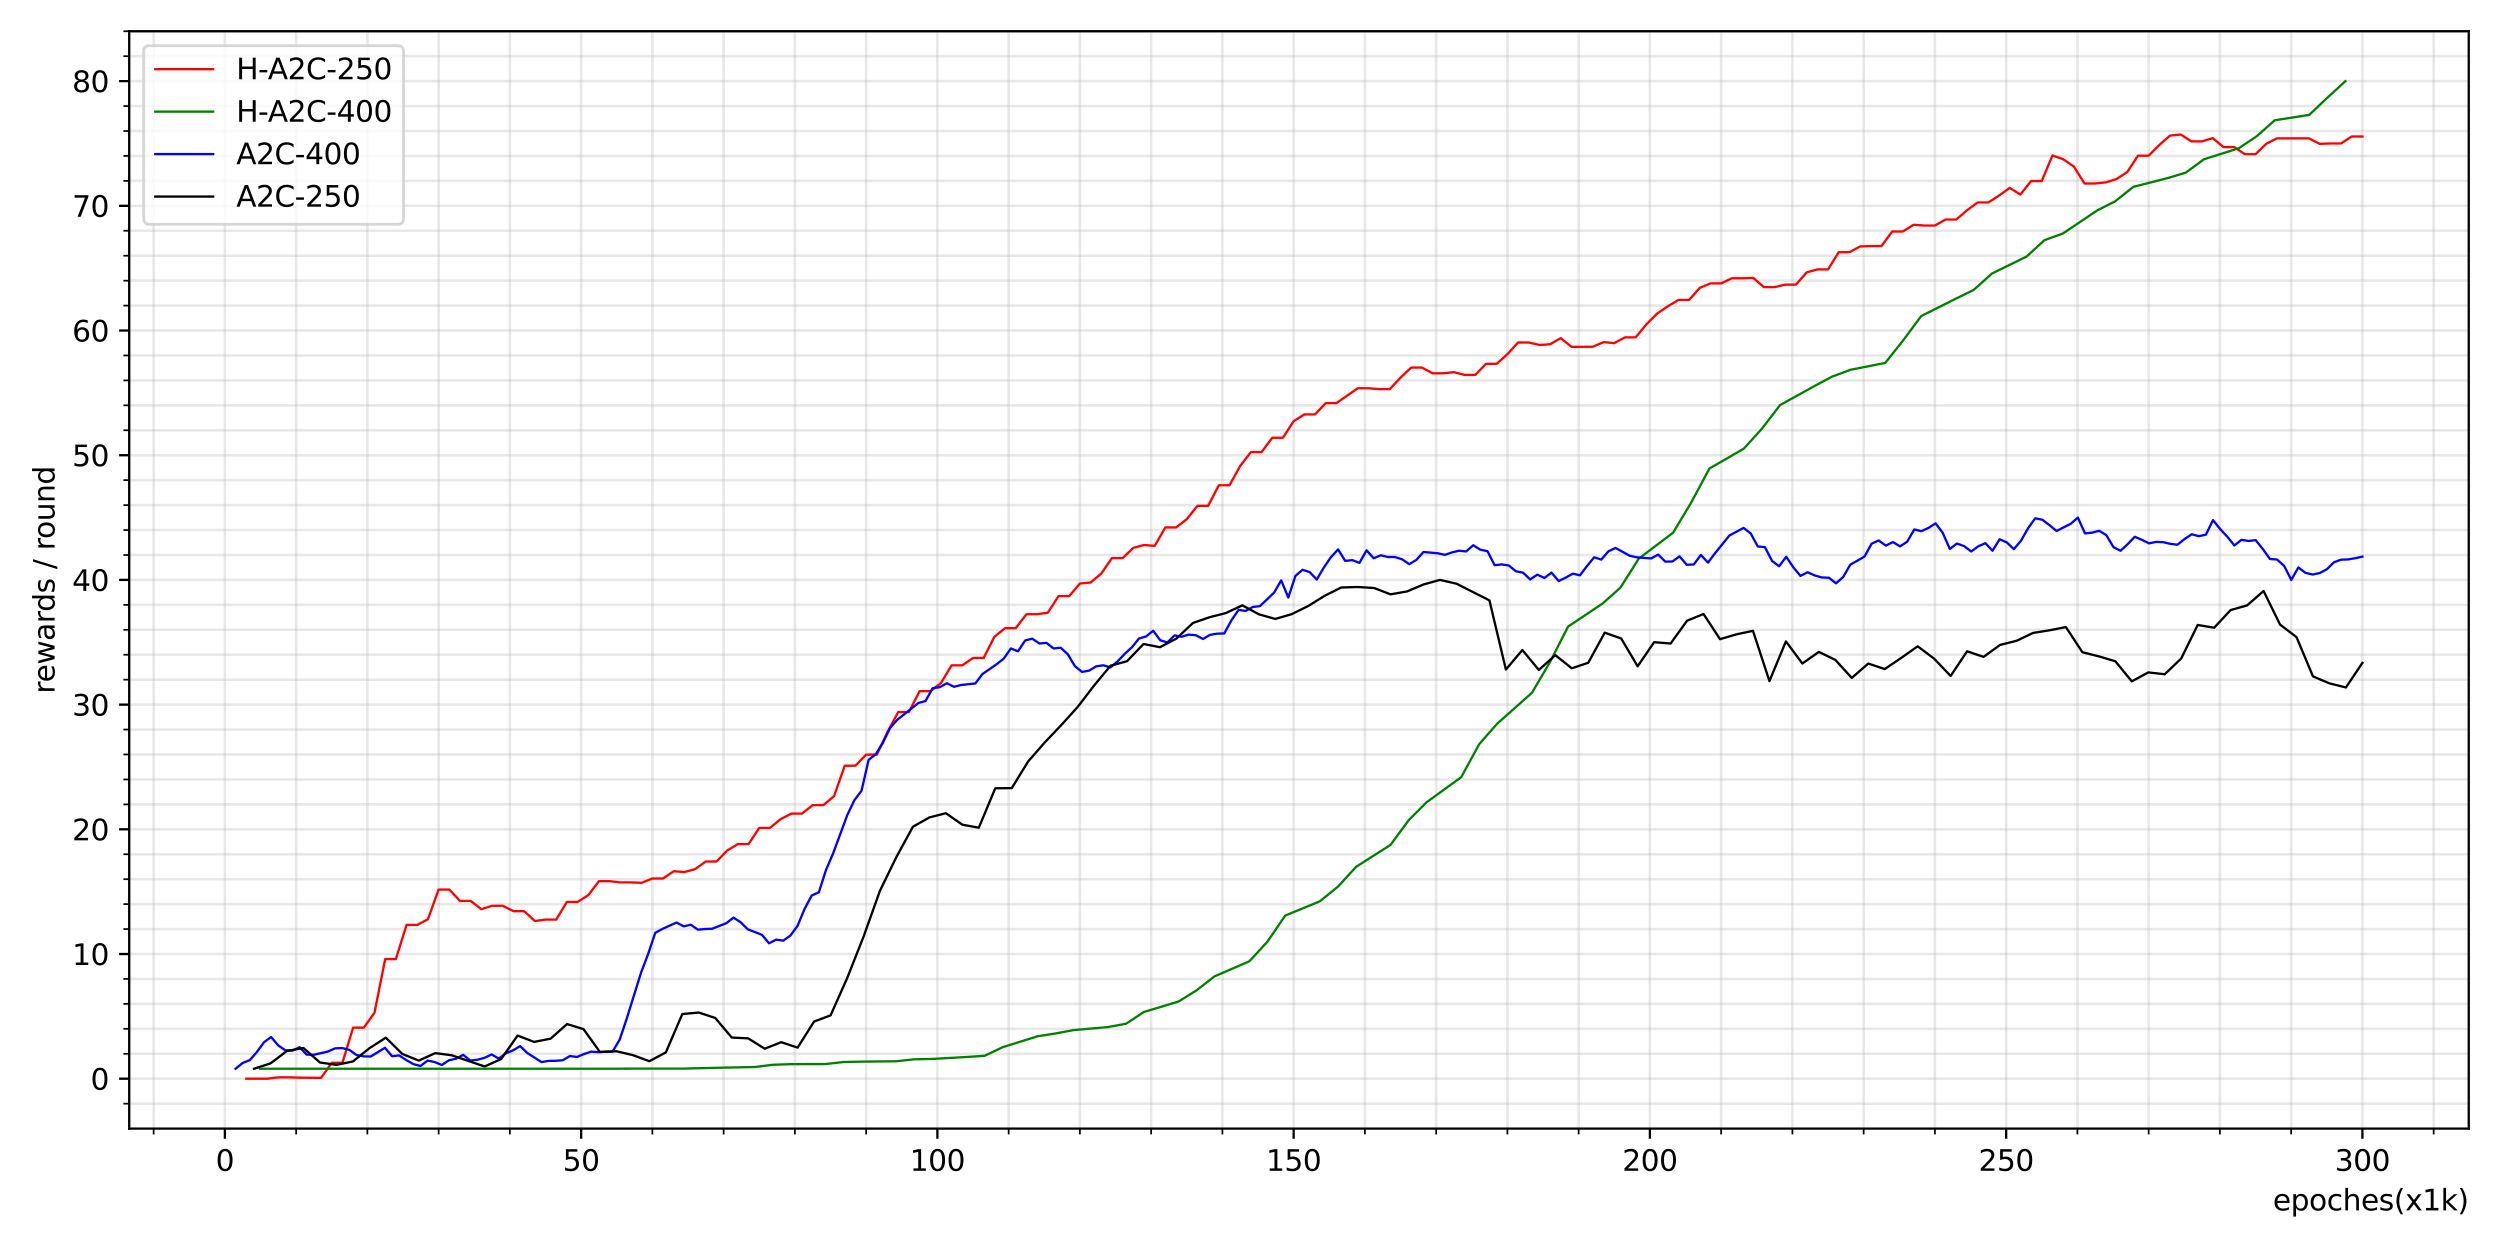 <?xml version="1.0" encoding="utf-8" standalone="no"?>
<!DOCTYPE svg PUBLIC "-//W3C//DTD SVG 1.1//EN"
  "http://www.w3.org/Graphics/SVG/1.1/DTD/svg11.dtd">
<svg xmlns:xlink="http://www.w3.org/1999/xlink" width="864pt" height="432pt" viewBox="0 0 864 432" xmlns="http://www.w3.org/2000/svg" version="1.1">
 <defs>
  <style type="text/css">*{stroke-linejoin: round; stroke-linecap: butt}</style>
 </defs>
 <g id="figure_1">
  <g id="patch_1">
   <path d="M 0 432 
L 864 432 
L 864 0 
L 0 0 
z
" style="fill: #ffffff"/>
  </g>
  <g id="axes_1">
   <g id="patch_2">
    <path d="M 44.66 390.04 
L 853.2 390.04 
L 853.2 10.8 
L 44.66 10.8 
z
" style="fill: #ffffff"/>
   </g>
   <g id="matplotlib.axis_1">
    <g id="xtick_1">
     <g id="line2d_1">
      <path d="M 77.718 390.04 
L 77.718 10.8 
" clip-path="url(#p8e6a3d8b16)" style="fill: none; stroke: #b0b0b0; stroke-opacity: 0.3; stroke-width: 0.9; stroke-linecap: square"/>
     </g>
     <g id="line2d_2">
      <defs>
       <path id="m922546d18c" d="M 0 0 
L 0 3.5 
" style="stroke: #000000; stroke-width: 0.8"/>
      </defs>
      <g>
       <use xlink:href="#m922546d18c" x="77.718" y="390.04" style="stroke: #000000; stroke-width: 0.8"/>
      </g>
     </g>
     <g id="text_1">
      <!-- 0 -->
      <g transform="translate(74.537 404.638)scale(0.1 -0.1)">
       <defs>
        <path id="DejaVuSans-30" d="M 2034 4250 
Q 1547 4250 1301 3770 
Q 1056 3291 1056 2328 
Q 1056 1369 1301 889 
Q 1547 409 2034 409 
Q 2525 409 2770 889 
Q 3016 1369 3016 2328 
Q 3016 3291 2770 3770 
Q 2525 4250 2034 4250 
z
M 2034 4750 
Q 2819 4750 3233 4129 
Q 3647 3509 3647 2328 
Q 3647 1150 3233 529 
Q 2819 -91 2034 -91 
Q 1250 -91 836 529 
Q 422 1150 422 2328 
Q 422 3509 836 4129 
Q 1250 4750 2034 4750 
z
" transform="scale(0.016)"/>
       </defs>
       <use xlink:href="#DejaVuSans-30"/>
      </g>
     </g>
    </g>
    <g id="xtick_2">
     <g id="line2d_3">
      <path d="M 200.84 390.04 
L 200.84 10.8 
" clip-path="url(#p8e6a3d8b16)" style="fill: none; stroke: #b0b0b0; stroke-opacity: 0.3; stroke-width: 0.9; stroke-linecap: square"/>
     </g>
     <g id="line2d_4">
      <g>
       <use xlink:href="#m922546d18c" x="200.84" y="390.04" style="stroke: #000000; stroke-width: 0.8"/>
      </g>
     </g>
     <g id="text_2">
      <!-- 50 -->
      <g transform="translate(194.477 404.638)scale(0.1 -0.1)">
       <defs>
        <path id="DejaVuSans-35" d="M 691 4666 
L 3169 4666 
L 3169 4134 
L 1269 4134 
L 1269 2991 
Q 1406 3038 1543 3061 
Q 1681 3084 1819 3084 
Q 2600 3084 3056 2656 
Q 3513 2228 3513 1497 
Q 3513 744 3044 326 
Q 2575 -91 1722 -91 
Q 1428 -91 1123 -41 
Q 819 9 494 109 
L 494 744 
Q 775 591 1075 516 
Q 1375 441 1709 441 
Q 2250 441 2565 725 
Q 2881 1009 2881 1497 
Q 2881 1984 2565 2268 
Q 2250 2553 1709 2553 
Q 1456 2553 1204 2497 
Q 953 2441 691 2322 
L 691 4666 
z
" transform="scale(0.016)"/>
       </defs>
       <use xlink:href="#DejaVuSans-35"/>
       <use xlink:href="#DejaVuSans-30" x="63.623"/>
      </g>
     </g>
    </g>
    <g id="xtick_3">
     <g id="line2d_5">
      <path d="M 323.962 390.04 
L 323.962 10.8 
" clip-path="url(#p8e6a3d8b16)" style="fill: none; stroke: #b0b0b0; stroke-opacity: 0.3; stroke-width: 0.9; stroke-linecap: square"/>
     </g>
     <g id="line2d_6">
      <g>
       <use xlink:href="#m922546d18c" x="323.962" y="390.04" style="stroke: #000000; stroke-width: 0.8"/>
      </g>
     </g>
     <g id="text_3">
      <!-- 100 -->
      <g transform="translate(314.418 404.638)scale(0.1 -0.1)">
       <defs>
        <path id="DejaVuSans-31" d="M 794 531 
L 1825 531 
L 1825 4091 
L 703 3866 
L 703 4441 
L 1819 4666 
L 2450 4666 
L 2450 531 
L 3481 531 
L 3481 0 
L 794 0 
L 794 531 
z
" transform="scale(0.016)"/>
       </defs>
       <use xlink:href="#DejaVuSans-31"/>
       <use xlink:href="#DejaVuSans-30" x="63.623"/>
       <use xlink:href="#DejaVuSans-30" x="127.246"/>
      </g>
     </g>
    </g>
    <g id="xtick_4">
     <g id="line2d_7">
      <path d="M 447.083 390.04 
L 447.083 10.8 
" clip-path="url(#p8e6a3d8b16)" style="fill: none; stroke: #b0b0b0; stroke-opacity: 0.3; stroke-width: 0.9; stroke-linecap: square"/>
     </g>
     <g id="line2d_8">
      <g>
       <use xlink:href="#m922546d18c" x="447.083" y="390.04" style="stroke: #000000; stroke-width: 0.8"/>
      </g>
     </g>
     <g id="text_4">
      <!-- 150 -->
      <g transform="translate(437.539 404.638)scale(0.1 -0.1)">
       <use xlink:href="#DejaVuSans-31"/>
       <use xlink:href="#DejaVuSans-35" x="63.623"/>
       <use xlink:href="#DejaVuSans-30" x="127.246"/>
      </g>
     </g>
    </g>
    <g id="xtick_5">
     <g id="line2d_9">
      <path d="M 570.205 390.04 
L 570.205 10.8 
" clip-path="url(#p8e6a3d8b16)" style="fill: none; stroke: #b0b0b0; stroke-opacity: 0.3; stroke-width: 0.9; stroke-linecap: square"/>
     </g>
     <g id="line2d_10">
      <g>
       <use xlink:href="#m922546d18c" x="570.205" y="390.04" style="stroke: #000000; stroke-width: 0.8"/>
      </g>
     </g>
     <g id="text_5">
      <!-- 200 -->
      <g transform="translate(560.661 404.638)scale(0.1 -0.1)">
       <defs>
        <path id="DejaVuSans-32" d="M 1228 531 
L 3431 531 
L 3431 0 
L 469 0 
L 469 531 
Q 828 903 1448 1529 
Q 2069 2156 2228 2338 
Q 2531 2678 2651 2914 
Q 2772 3150 2772 3378 
Q 2772 3750 2511 3984 
Q 2250 4219 1831 4219 
Q 1534 4219 1204 4116 
Q 875 4013 500 3803 
L 500 4441 
Q 881 4594 1212 4672 
Q 1544 4750 1819 4750 
Q 2544 4750 2975 4387 
Q 3406 4025 3406 3419 
Q 3406 3131 3298 2873 
Q 3191 2616 2906 2266 
Q 2828 2175 2409 1742 
Q 1991 1309 1228 531 
z
" transform="scale(0.016)"/>
       </defs>
       <use xlink:href="#DejaVuSans-32"/>
       <use xlink:href="#DejaVuSans-30" x="63.623"/>
       <use xlink:href="#DejaVuSans-30" x="127.246"/>
      </g>
     </g>
    </g>
    <g id="xtick_6">
     <g id="line2d_11">
      <path d="M 693.327 390.04 
L 693.327 10.8 
" clip-path="url(#p8e6a3d8b16)" style="fill: none; stroke: #b0b0b0; stroke-opacity: 0.3; stroke-width: 0.9; stroke-linecap: square"/>
     </g>
     <g id="line2d_12">
      <g>
       <use xlink:href="#m922546d18c" x="693.327" y="390.04" style="stroke: #000000; stroke-width: 0.8"/>
      </g>
     </g>
     <g id="text_6">
      <!-- 250 -->
      <g transform="translate(683.783 404.638)scale(0.1 -0.1)">
       <use xlink:href="#DejaVuSans-32"/>
       <use xlink:href="#DejaVuSans-35" x="63.623"/>
       <use xlink:href="#DejaVuSans-30" x="127.246"/>
      </g>
     </g>
    </g>
    <g id="xtick_7">
     <g id="line2d_13">
      <path d="M 816.448 390.04 
L 816.448 10.8 
" clip-path="url(#p8e6a3d8b16)" style="fill: none; stroke: #b0b0b0; stroke-opacity: 0.3; stroke-width: 0.9; stroke-linecap: square"/>
     </g>
     <g id="line2d_14">
      <g>
       <use xlink:href="#m922546d18c" x="816.448" y="390.04" style="stroke: #000000; stroke-width: 0.8"/>
      </g>
     </g>
     <g id="text_7">
      <!-- 300 -->
      <g transform="translate(806.904 404.638)scale(0.1 -0.1)">
       <defs>
        <path id="DejaVuSans-33" d="M 2597 2516 
Q 3050 2419 3304 2112 
Q 3559 1806 3559 1356 
Q 3559 666 3084 287 
Q 2609 -91 1734 -91 
Q 1441 -91 1130 -33 
Q 819 25 488 141 
L 488 750 
Q 750 597 1062 519 
Q 1375 441 1716 441 
Q 2309 441 2620 675 
Q 2931 909 2931 1356 
Q 2931 1769 2642 2001 
Q 2353 2234 1838 2234 
L 1294 2234 
L 1294 2753 
L 1863 2753 
Q 2328 2753 2575 2939 
Q 2822 3125 2822 3475 
Q 2822 3834 2567 4026 
Q 2313 4219 1838 4219 
Q 1578 4219 1281 4162 
Q 984 4106 628 3988 
L 628 4550 
Q 988 4650 1302 4700 
Q 1616 4750 1894 4750 
Q 2613 4750 3031 4423 
Q 3450 4097 3450 3541 
Q 3450 3153 3228 2886 
Q 3006 2619 2597 2516 
z
" transform="scale(0.016)"/>
       </defs>
       <use xlink:href="#DejaVuSans-33"/>
       <use xlink:href="#DejaVuSans-30" x="63.623"/>
       <use xlink:href="#DejaVuSans-30" x="127.246"/>
      </g>
     </g>
    </g>
    <g id="xtick_8">
     <g id="line2d_15">
      <path d="M 53.094 390.04 
L 53.094 10.8 
" clip-path="url(#p8e6a3d8b16)" style="fill: none; stroke: #b0b0b0; stroke-opacity: 0.3; stroke-width: 0.9; stroke-linecap: square"/>
     </g>
     <g id="line2d_16">
      <defs>
       <path id="me2a34c2913" d="M 0 0 
L 0 2 
" style="stroke: #000000; stroke-width: 0.6"/>
      </defs>
      <g>
       <use xlink:href="#me2a34c2913" x="53.094" y="390.04" style="stroke: #000000; stroke-width: 0.6"/>
      </g>
     </g>
    </g>
    <g id="xtick_9">
     <g id="line2d_17">
      <path d="M 102.343 390.04 
L 102.343 10.8 
" clip-path="url(#p8e6a3d8b16)" style="fill: none; stroke: #b0b0b0; stroke-opacity: 0.3; stroke-width: 0.9; stroke-linecap: square"/>
     </g>
     <g id="line2d_18">
      <g>
       <use xlink:href="#me2a34c2913" x="102.343" y="390.04" style="stroke: #000000; stroke-width: 0.6"/>
      </g>
     </g>
    </g>
    <g id="xtick_10">
     <g id="line2d_19">
      <path d="M 126.967 390.04 
L 126.967 10.8 
" clip-path="url(#p8e6a3d8b16)" style="fill: none; stroke: #b0b0b0; stroke-opacity: 0.3; stroke-width: 0.9; stroke-linecap: square"/>
     </g>
     <g id="line2d_20">
      <g>
       <use xlink:href="#me2a34c2913" x="126.967" y="390.04" style="stroke: #000000; stroke-width: 0.6"/>
      </g>
     </g>
    </g>
    <g id="xtick_11">
     <g id="line2d_21">
      <path d="M 151.591 390.04 
L 151.591 10.8 
" clip-path="url(#p8e6a3d8b16)" style="fill: none; stroke: #b0b0b0; stroke-opacity: 0.3; stroke-width: 0.9; stroke-linecap: square"/>
     </g>
     <g id="line2d_22">
      <g>
       <use xlink:href="#me2a34c2913" x="151.591" y="390.04" style="stroke: #000000; stroke-width: 0.6"/>
      </g>
     </g>
    </g>
    <g id="xtick_12">
     <g id="line2d_23">
      <path d="M 176.216 390.04 
L 176.216 10.8 
" clip-path="url(#p8e6a3d8b16)" style="fill: none; stroke: #b0b0b0; stroke-opacity: 0.3; stroke-width: 0.9; stroke-linecap: square"/>
     </g>
     <g id="line2d_24">
      <g>
       <use xlink:href="#me2a34c2913" x="176.216" y="390.04" style="stroke: #000000; stroke-width: 0.6"/>
      </g>
     </g>
    </g>
    <g id="xtick_13">
     <g id="line2d_25">
      <path d="M 225.464 390.04 
L 225.464 10.8 
" clip-path="url(#p8e6a3d8b16)" style="fill: none; stroke: #b0b0b0; stroke-opacity: 0.3; stroke-width: 0.9; stroke-linecap: square"/>
     </g>
     <g id="line2d_26">
      <g>
       <use xlink:href="#me2a34c2913" x="225.464" y="390.04" style="stroke: #000000; stroke-width: 0.6"/>
      </g>
     </g>
    </g>
    <g id="xtick_14">
     <g id="line2d_27">
      <path d="M 250.089 390.04 
L 250.089 10.8 
" clip-path="url(#p8e6a3d8b16)" style="fill: none; stroke: #b0b0b0; stroke-opacity: 0.3; stroke-width: 0.9; stroke-linecap: square"/>
     </g>
     <g id="line2d_28">
      <g>
       <use xlink:href="#me2a34c2913" x="250.089" y="390.04" style="stroke: #000000; stroke-width: 0.6"/>
      </g>
     </g>
    </g>
    <g id="xtick_15">
     <g id="line2d_29">
      <path d="M 274.713 390.04 
L 274.713 10.8 
" clip-path="url(#p8e6a3d8b16)" style="fill: none; stroke: #b0b0b0; stroke-opacity: 0.3; stroke-width: 0.9; stroke-linecap: square"/>
     </g>
     <g id="line2d_30">
      <g>
       <use xlink:href="#me2a34c2913" x="274.713" y="390.04" style="stroke: #000000; stroke-width: 0.6"/>
      </g>
     </g>
    </g>
    <g id="xtick_16">
     <g id="line2d_31">
      <path d="M 299.337 390.04 
L 299.337 10.8 
" clip-path="url(#p8e6a3d8b16)" style="fill: none; stroke: #b0b0b0; stroke-opacity: 0.3; stroke-width: 0.9; stroke-linecap: square"/>
     </g>
     <g id="line2d_32">
      <g>
       <use xlink:href="#me2a34c2913" x="299.337" y="390.04" style="stroke: #000000; stroke-width: 0.6"/>
      </g>
     </g>
    </g>
    <g id="xtick_17">
     <g id="line2d_33">
      <path d="M 348.586 390.04 
L 348.586 10.8 
" clip-path="url(#p8e6a3d8b16)" style="fill: none; stroke: #b0b0b0; stroke-opacity: 0.3; stroke-width: 0.9; stroke-linecap: square"/>
     </g>
     <g id="line2d_34">
      <g>
       <use xlink:href="#me2a34c2913" x="348.586" y="390.04" style="stroke: #000000; stroke-width: 0.6"/>
      </g>
     </g>
    </g>
    <g id="xtick_18">
     <g id="line2d_35">
      <path d="M 373.21 390.04 
L 373.21 10.8 
" clip-path="url(#p8e6a3d8b16)" style="fill: none; stroke: #b0b0b0; stroke-opacity: 0.3; stroke-width: 0.9; stroke-linecap: square"/>
     </g>
     <g id="line2d_36">
      <g>
       <use xlink:href="#me2a34c2913" x="373.21" y="390.04" style="stroke: #000000; stroke-width: 0.6"/>
      </g>
     </g>
    </g>
    <g id="xtick_19">
     <g id="line2d_37">
      <path d="M 397.835 390.04 
L 397.835 10.8 
" clip-path="url(#p8e6a3d8b16)" style="fill: none; stroke: #b0b0b0; stroke-opacity: 0.3; stroke-width: 0.9; stroke-linecap: square"/>
     </g>
     <g id="line2d_38">
      <g>
       <use xlink:href="#me2a34c2913" x="397.835" y="390.04" style="stroke: #000000; stroke-width: 0.6"/>
      </g>
     </g>
    </g>
    <g id="xtick_20">
     <g id="line2d_39">
      <path d="M 422.459 390.04 
L 422.459 10.8 
" clip-path="url(#p8e6a3d8b16)" style="fill: none; stroke: #b0b0b0; stroke-opacity: 0.3; stroke-width: 0.9; stroke-linecap: square"/>
     </g>
     <g id="line2d_40">
      <g>
       <use xlink:href="#me2a34c2913" x="422.459" y="390.04" style="stroke: #000000; stroke-width: 0.6"/>
      </g>
     </g>
    </g>
    <g id="xtick_21">
     <g id="line2d_41">
      <path d="M 471.708 390.04 
L 471.708 10.8 
" clip-path="url(#p8e6a3d8b16)" style="fill: none; stroke: #b0b0b0; stroke-opacity: 0.3; stroke-width: 0.9; stroke-linecap: square"/>
     </g>
     <g id="line2d_42">
      <g>
       <use xlink:href="#me2a34c2913" x="471.708" y="390.04" style="stroke: #000000; stroke-width: 0.6"/>
      </g>
     </g>
    </g>
    <g id="xtick_22">
     <g id="line2d_43">
      <path d="M 496.332 390.04 
L 496.332 10.8 
" clip-path="url(#p8e6a3d8b16)" style="fill: none; stroke: #b0b0b0; stroke-opacity: 0.3; stroke-width: 0.9; stroke-linecap: square"/>
     </g>
     <g id="line2d_44">
      <g>
       <use xlink:href="#me2a34c2913" x="496.332" y="390.04" style="stroke: #000000; stroke-width: 0.6"/>
      </g>
     </g>
    </g>
    <g id="xtick_23">
     <g id="line2d_45">
      <path d="M 520.956 390.04 
L 520.956 10.8 
" clip-path="url(#p8e6a3d8b16)" style="fill: none; stroke: #b0b0b0; stroke-opacity: 0.3; stroke-width: 0.9; stroke-linecap: square"/>
     </g>
     <g id="line2d_46">
      <g>
       <use xlink:href="#me2a34c2913" x="520.956" y="390.04" style="stroke: #000000; stroke-width: 0.6"/>
      </g>
     </g>
    </g>
    <g id="xtick_24">
     <g id="line2d_47">
      <path d="M 545.581 390.04 
L 545.581 10.8 
" clip-path="url(#p8e6a3d8b16)" style="fill: none; stroke: #b0b0b0; stroke-opacity: 0.3; stroke-width: 0.9; stroke-linecap: square"/>
     </g>
     <g id="line2d_48">
      <g>
       <use xlink:href="#me2a34c2913" x="545.581" y="390.04" style="stroke: #000000; stroke-width: 0.6"/>
      </g>
     </g>
    </g>
    <g id="xtick_25">
     <g id="line2d_49">
      <path d="M 594.829 390.04 
L 594.829 10.8 
" clip-path="url(#p8e6a3d8b16)" style="fill: none; stroke: #b0b0b0; stroke-opacity: 0.3; stroke-width: 0.9; stroke-linecap: square"/>
     </g>
     <g id="line2d_50">
      <g>
       <use xlink:href="#me2a34c2913" x="594.829" y="390.04" style="stroke: #000000; stroke-width: 0.6"/>
      </g>
     </g>
    </g>
    <g id="xtick_26">
     <g id="line2d_51">
      <path d="M 619.454 390.04 
L 619.454 10.8 
" clip-path="url(#p8e6a3d8b16)" style="fill: none; stroke: #b0b0b0; stroke-opacity: 0.3; stroke-width: 0.9; stroke-linecap: square"/>
     </g>
     <g id="line2d_52">
      <g>
       <use xlink:href="#me2a34c2913" x="619.454" y="390.04" style="stroke: #000000; stroke-width: 0.6"/>
      </g>
     </g>
    </g>
    <g id="xtick_27">
     <g id="line2d_53">
      <path d="M 644.078 390.04 
L 644.078 10.8 
" clip-path="url(#p8e6a3d8b16)" style="fill: none; stroke: #b0b0b0; stroke-opacity: 0.3; stroke-width: 0.9; stroke-linecap: square"/>
     </g>
     <g id="line2d_54">
      <g>
       <use xlink:href="#me2a34c2913" x="644.078" y="390.04" style="stroke: #000000; stroke-width: 0.6"/>
      </g>
     </g>
    </g>
    <g id="xtick_28">
     <g id="line2d_55">
      <path d="M 668.702 390.04 
L 668.702 10.8 
" clip-path="url(#p8e6a3d8b16)" style="fill: none; stroke: #b0b0b0; stroke-opacity: 0.3; stroke-width: 0.9; stroke-linecap: square"/>
     </g>
     <g id="line2d_56">
      <g>
       <use xlink:href="#me2a34c2913" x="668.702" y="390.04" style="stroke: #000000; stroke-width: 0.6"/>
      </g>
     </g>
    </g>
    <g id="xtick_29">
     <g id="line2d_57">
      <path d="M 717.951 390.04 
L 717.951 10.8 
" clip-path="url(#p8e6a3d8b16)" style="fill: none; stroke: #b0b0b0; stroke-opacity: 0.3; stroke-width: 0.9; stroke-linecap: square"/>
     </g>
     <g id="line2d_58">
      <g>
       <use xlink:href="#me2a34c2913" x="717.951" y="390.04" style="stroke: #000000; stroke-width: 0.6"/>
      </g>
     </g>
    </g>
    <g id="xtick_30">
     <g id="line2d_59">
      <path d="M 742.575 390.04 
L 742.575 10.8 
" clip-path="url(#p8e6a3d8b16)" style="fill: none; stroke: #b0b0b0; stroke-opacity: 0.3; stroke-width: 0.9; stroke-linecap: square"/>
     </g>
     <g id="line2d_60">
      <g>
       <use xlink:href="#me2a34c2913" x="742.575" y="390.04" style="stroke: #000000; stroke-width: 0.6"/>
      </g>
     </g>
    </g>
    <g id="xtick_31">
     <g id="line2d_61">
      <path d="M 767.2 390.04 
L 767.2 10.8 
" clip-path="url(#p8e6a3d8b16)" style="fill: none; stroke: #b0b0b0; stroke-opacity: 0.3; stroke-width: 0.9; stroke-linecap: square"/>
     </g>
     <g id="line2d_62">
      <g>
       <use xlink:href="#me2a34c2913" x="767.2" y="390.04" style="stroke: #000000; stroke-width: 0.6"/>
      </g>
     </g>
    </g>
    <g id="xtick_32">
     <g id="line2d_63">
      <path d="M 791.824 390.04 
L 791.824 10.8 
" clip-path="url(#p8e6a3d8b16)" style="fill: none; stroke: #b0b0b0; stroke-opacity: 0.3; stroke-width: 0.9; stroke-linecap: square"/>
     </g>
     <g id="line2d_64">
      <g>
       <use xlink:href="#me2a34c2913" x="791.824" y="390.04" style="stroke: #000000; stroke-width: 0.6"/>
      </g>
     </g>
    </g>
    <g id="xtick_33">
     <g id="line2d_65">
      <path d="M 841.073 390.04 
L 841.073 10.8 
" clip-path="url(#p8e6a3d8b16)" style="fill: none; stroke: #b0b0b0; stroke-opacity: 0.3; stroke-width: 0.9; stroke-linecap: square"/>
     </g>
     <g id="line2d_66">
      <g>
       <use xlink:href="#me2a34c2913" x="841.073" y="390.04" style="stroke: #000000; stroke-width: 0.6"/>
      </g>
     </g>
    </g>
    <g id="text_8">
     <!-- epoches(x1k) -->
     <g transform="translate(785.506 418.317)scale(0.1 -0.1)">
      <defs>
       <path id="DejaVuSans-65" d="M 3597 1894 
L 3597 1613 
L 953 1613 
Q 991 1019 1311 708 
Q 1631 397 2203 397 
Q 2534 397 2845 478 
Q 3156 559 3463 722 
L 3463 178 
Q 3153 47 2828 -22 
Q 2503 -91 2169 -91 
Q 1331 -91 842 396 
Q 353 884 353 1716 
Q 353 2575 817 3079 
Q 1281 3584 2069 3584 
Q 2775 3584 3186 3129 
Q 3597 2675 3597 1894 
z
M 3022 2063 
Q 3016 2534 2758 2815 
Q 2500 3097 2075 3097 
Q 1594 3097 1305 2825 
Q 1016 2553 972 2059 
L 3022 2063 
z
" transform="scale(0.016)"/>
       <path id="DejaVuSans-70" d="M 1159 525 
L 1159 -1331 
L 581 -1331 
L 581 3500 
L 1159 3500 
L 1159 2969 
Q 1341 3281 1617 3432 
Q 1894 3584 2278 3584 
Q 2916 3584 3314 3078 
Q 3713 2572 3713 1747 
Q 3713 922 3314 415 
Q 2916 -91 2278 -91 
Q 1894 -91 1617 61 
Q 1341 213 1159 525 
z
M 3116 1747 
Q 3116 2381 2855 2742 
Q 2594 3103 2138 3103 
Q 1681 3103 1420 2742 
Q 1159 2381 1159 1747 
Q 1159 1113 1420 752 
Q 1681 391 2138 391 
Q 2594 391 2855 752 
Q 3116 1113 3116 1747 
z
" transform="scale(0.016)"/>
       <path id="DejaVuSans-6f" d="M 1959 3097 
Q 1497 3097 1228 2736 
Q 959 2375 959 1747 
Q 959 1119 1226 758 
Q 1494 397 1959 397 
Q 2419 397 2687 759 
Q 2956 1122 2956 1747 
Q 2956 2369 2687 2733 
Q 2419 3097 1959 3097 
z
M 1959 3584 
Q 2709 3584 3137 3096 
Q 3566 2609 3566 1747 
Q 3566 888 3137 398 
Q 2709 -91 1959 -91 
Q 1206 -91 779 398 
Q 353 888 353 1747 
Q 353 2609 779 3096 
Q 1206 3584 1959 3584 
z
" transform="scale(0.016)"/>
       <path id="DejaVuSans-63" d="M 3122 3366 
L 3122 2828 
Q 2878 2963 2633 3030 
Q 2388 3097 2138 3097 
Q 1578 3097 1268 2742 
Q 959 2388 959 1747 
Q 959 1106 1268 751 
Q 1578 397 2138 397 
Q 2388 397 2633 464 
Q 2878 531 3122 666 
L 3122 134 
Q 2881 22 2623 -34 
Q 2366 -91 2075 -91 
Q 1284 -91 818 406 
Q 353 903 353 1747 
Q 353 2603 823 3093 
Q 1294 3584 2113 3584 
Q 2378 3584 2631 3529 
Q 2884 3475 3122 3366 
z
" transform="scale(0.016)"/>
       <path id="DejaVuSans-68" d="M 3513 2113 
L 3513 0 
L 2938 0 
L 2938 2094 
Q 2938 2591 2744 2837 
Q 2550 3084 2163 3084 
Q 1697 3084 1428 2787 
Q 1159 2491 1159 1978 
L 1159 0 
L 581 0 
L 581 4863 
L 1159 4863 
L 1159 2956 
Q 1366 3272 1645 3428 
Q 1925 3584 2291 3584 
Q 2894 3584 3203 3211 
Q 3513 2838 3513 2113 
z
" transform="scale(0.016)"/>
       <path id="DejaVuSans-73" d="M 2834 3397 
L 2834 2853 
Q 2591 2978 2328 3040 
Q 2066 3103 1784 3103 
Q 1356 3103 1142 2972 
Q 928 2841 928 2578 
Q 928 2378 1081 2264 
Q 1234 2150 1697 2047 
L 1894 2003 
Q 2506 1872 2764 1633 
Q 3022 1394 3022 966 
Q 3022 478 2636 193 
Q 2250 -91 1575 -91 
Q 1294 -91 989 -36 
Q 684 19 347 128 
L 347 722 
Q 666 556 975 473 
Q 1284 391 1588 391 
Q 1994 391 2212 530 
Q 2431 669 2431 922 
Q 2431 1156 2273 1281 
Q 2116 1406 1581 1522 
L 1381 1569 
Q 847 1681 609 1914 
Q 372 2147 372 2553 
Q 372 3047 722 3315 
Q 1072 3584 1716 3584 
Q 2034 3584 2315 3537 
Q 2597 3491 2834 3397 
z
" transform="scale(0.016)"/>
       <path id="DejaVuSans-28" d="M 1984 4856 
Q 1566 4138 1362 3434 
Q 1159 2731 1159 2009 
Q 1159 1288 1364 580 
Q 1569 -128 1984 -844 
L 1484 -844 
Q 1016 -109 783 600 
Q 550 1309 550 2009 
Q 550 2706 781 3412 
Q 1013 4119 1484 4856 
L 1984 4856 
z
" transform="scale(0.016)"/>
       <path id="DejaVuSans-78" d="M 3513 3500 
L 2247 1797 
L 3578 0 
L 2900 0 
L 1881 1375 
L 863 0 
L 184 0 
L 1544 1831 
L 300 3500 
L 978 3500 
L 1906 2253 
L 2834 3500 
L 3513 3500 
z
" transform="scale(0.016)"/>
       <path id="DejaVuSans-6b" d="M 581 4863 
L 1159 4863 
L 1159 1991 
L 2875 3500 
L 3609 3500 
L 1753 1863 
L 3688 0 
L 2938 0 
L 1159 1709 
L 1159 0 
L 581 0 
L 581 4863 
z
" transform="scale(0.016)"/>
       <path id="DejaVuSans-29" d="M 513 4856 
L 1013 4856 
Q 1481 4119 1714 3412 
Q 1947 2706 1947 2009 
Q 1947 1309 1714 600 
Q 1481 -109 1013 -844 
L 513 -844 
Q 928 -128 1133 580 
Q 1338 1288 1338 2009 
Q 1338 2731 1133 3434 
Q 928 4138 513 4856 
z
" transform="scale(0.016)"/>
      </defs>
      <use xlink:href="#DejaVuSans-65"/>
      <use xlink:href="#DejaVuSans-70" x="61.523"/>
      <use xlink:href="#DejaVuSans-6f" x="125"/>
      <use xlink:href="#DejaVuSans-63" x="186.182"/>
      <use xlink:href="#DejaVuSans-68" x="241.162"/>
      <use xlink:href="#DejaVuSans-65" x="304.541"/>
      <use xlink:href="#DejaVuSans-73" x="366.064"/>
      <use xlink:href="#DejaVuSans-28" x="418.164"/>
      <use xlink:href="#DejaVuSans-78" x="457.178"/>
      <use xlink:href="#DejaVuSans-31" x="516.357"/>
      <use xlink:href="#DejaVuSans-6b" x="579.98"/>
      <use xlink:href="#DejaVuSans-29" x="637.891"/>
     </g>
    </g>
   </g>
   <g id="matplotlib.axis_2">
    <g id="ytick_1">
     <g id="line2d_67">
      <path d="M 44.66 372.802 
L 853.2 372.802 
" clip-path="url(#p8e6a3d8b16)" style="fill: none; stroke: #b0b0b0; stroke-opacity: 0.3; stroke-width: 0.9; stroke-linecap: square"/>
     </g>
     <g id="line2d_68">
      <defs>
       <path id="m4878d74f73" d="M 0 0 
L -3.5 0 
" style="stroke: #000000; stroke-width: 0.8"/>
      </defs>
      <g>
       <use xlink:href="#m4878d74f73" x="44.66" y="372.802" style="stroke: #000000; stroke-width: 0.8"/>
      </g>
     </g>
     <g id="text_9">
      <!-- 0 -->
      <g transform="translate(31.297 376.601)scale(0.1 -0.1)">
       <use xlink:href="#DejaVuSans-30"/>
      </g>
     </g>
    </g>
    <g id="ytick_2">
     <g id="line2d_69">
      <path d="M 44.66 329.706 
L 853.2 329.706 
" clip-path="url(#p8e6a3d8b16)" style="fill: none; stroke: #b0b0b0; stroke-opacity: 0.3; stroke-width: 0.9; stroke-linecap: square"/>
     </g>
     <g id="line2d_70">
      <g>
       <use xlink:href="#m4878d74f73" x="44.66" y="329.706" style="stroke: #000000; stroke-width: 0.8"/>
      </g>
     </g>
     <g id="text_10">
      <!-- 10 -->
      <g transform="translate(24.935 333.506)scale(0.1 -0.1)">
       <use xlink:href="#DejaVuSans-31"/>
       <use xlink:href="#DejaVuSans-30" x="63.623"/>
      </g>
     </g>
    </g>
    <g id="ytick_3">
     <g id="line2d_71">
      <path d="M 44.66 286.611 
L 853.2 286.611 
" clip-path="url(#p8e6a3d8b16)" style="fill: none; stroke: #b0b0b0; stroke-opacity: 0.3; stroke-width: 0.9; stroke-linecap: square"/>
     </g>
     <g id="line2d_72">
      <g>
       <use xlink:href="#m4878d74f73" x="44.66" y="286.611" style="stroke: #000000; stroke-width: 0.8"/>
      </g>
     </g>
     <g id="text_11">
      <!-- 20 -->
      <g transform="translate(24.935 290.41)scale(0.1 -0.1)">
       <use xlink:href="#DejaVuSans-32"/>
       <use xlink:href="#DejaVuSans-30" x="63.623"/>
      </g>
     </g>
    </g>
    <g id="ytick_4">
     <g id="line2d_73">
      <path d="M 44.66 243.515 
L 853.2 243.515 
" clip-path="url(#p8e6a3d8b16)" style="fill: none; stroke: #b0b0b0; stroke-opacity: 0.3; stroke-width: 0.9; stroke-linecap: square"/>
     </g>
     <g id="line2d_74">
      <g>
       <use xlink:href="#m4878d74f73" x="44.66" y="243.515" style="stroke: #000000; stroke-width: 0.8"/>
      </g>
     </g>
     <g id="text_12">
      <!-- 30 -->
      <g transform="translate(24.935 247.315)scale(0.1 -0.1)">
       <use xlink:href="#DejaVuSans-33"/>
       <use xlink:href="#DejaVuSans-30" x="63.623"/>
      </g>
     </g>
    </g>
    <g id="ytick_5">
     <g id="line2d_75">
      <path d="M 44.66 200.42 
L 853.2 200.42 
" clip-path="url(#p8e6a3d8b16)" style="fill: none; stroke: #b0b0b0; stroke-opacity: 0.3; stroke-width: 0.9; stroke-linecap: square"/>
     </g>
     <g id="line2d_76">
      <g>
       <use xlink:href="#m4878d74f73" x="44.66" y="200.42" style="stroke: #000000; stroke-width: 0.8"/>
      </g>
     </g>
     <g id="text_13">
      <!-- 40 -->
      <g transform="translate(24.935 204.219)scale(0.1 -0.1)">
       <defs>
        <path id="DejaVuSans-34" d="M 2419 4116 
L 825 1625 
L 2419 1625 
L 2419 4116 
z
M 2253 4666 
L 3047 4666 
L 3047 1625 
L 3713 1625 
L 3713 1100 
L 3047 1100 
L 3047 0 
L 2419 0 
L 2419 1100 
L 313 1100 
L 313 1709 
L 2253 4666 
z
" transform="scale(0.016)"/>
       </defs>
       <use xlink:href="#DejaVuSans-34"/>
       <use xlink:href="#DejaVuSans-30" x="63.623"/>
      </g>
     </g>
    </g>
    <g id="ytick_6">
     <g id="line2d_77">
      <path d="M 44.66 157.325 
L 853.2 157.325 
" clip-path="url(#p8e6a3d8b16)" style="fill: none; stroke: #b0b0b0; stroke-opacity: 0.3; stroke-width: 0.9; stroke-linecap: square"/>
     </g>
     <g id="line2d_78">
      <g>
       <use xlink:href="#m4878d74f73" x="44.66" y="157.325" style="stroke: #000000; stroke-width: 0.8"/>
      </g>
     </g>
     <g id="text_14">
      <!-- 50 -->
      <g transform="translate(24.935 161.124)scale(0.1 -0.1)">
       <use xlink:href="#DejaVuSans-35"/>
       <use xlink:href="#DejaVuSans-30" x="63.623"/>
      </g>
     </g>
    </g>
    <g id="ytick_7">
     <g id="line2d_79">
      <path d="M 44.66 114.229 
L 853.2 114.229 
" clip-path="url(#p8e6a3d8b16)" style="fill: none; stroke: #b0b0b0; stroke-opacity: 0.3; stroke-width: 0.9; stroke-linecap: square"/>
     </g>
     <g id="line2d_80">
      <g>
       <use xlink:href="#m4878d74f73" x="44.66" y="114.229" style="stroke: #000000; stroke-width: 0.8"/>
      </g>
     </g>
     <g id="text_15">
      <!-- 60 -->
      <g transform="translate(24.935 118.028)scale(0.1 -0.1)">
       <defs>
        <path id="DejaVuSans-36" d="M 2113 2584 
Q 1688 2584 1439 2293 
Q 1191 2003 1191 1497 
Q 1191 994 1439 701 
Q 1688 409 2113 409 
Q 2538 409 2786 701 
Q 3034 994 3034 1497 
Q 3034 2003 2786 2293 
Q 2538 2584 2113 2584 
z
M 3366 4563 
L 3366 3988 
Q 3128 4100 2886 4159 
Q 2644 4219 2406 4219 
Q 1781 4219 1451 3797 
Q 1122 3375 1075 2522 
Q 1259 2794 1537 2939 
Q 1816 3084 2150 3084 
Q 2853 3084 3261 2657 
Q 3669 2231 3669 1497 
Q 3669 778 3244 343 
Q 2819 -91 2113 -91 
Q 1303 -91 875 529 
Q 447 1150 447 2328 
Q 447 3434 972 4092 
Q 1497 4750 2381 4750 
Q 2619 4750 2861 4703 
Q 3103 4656 3366 4563 
z
" transform="scale(0.016)"/>
       </defs>
       <use xlink:href="#DejaVuSans-36"/>
       <use xlink:href="#DejaVuSans-30" x="63.623"/>
      </g>
     </g>
    </g>
    <g id="ytick_8">
     <g id="line2d_81">
      <path d="M 44.66 71.134 
L 853.2 71.134 
" clip-path="url(#p8e6a3d8b16)" style="fill: none; stroke: #b0b0b0; stroke-opacity: 0.3; stroke-width: 0.9; stroke-linecap: square"/>
     </g>
     <g id="line2d_82">
      <g>
       <use xlink:href="#m4878d74f73" x="44.66" y="71.134" style="stroke: #000000; stroke-width: 0.8"/>
      </g>
     </g>
     <g id="text_16">
      <!-- 70 -->
      <g transform="translate(24.935 74.933)scale(0.1 -0.1)">
       <defs>
        <path id="DejaVuSans-37" d="M 525 4666 
L 3525 4666 
L 3525 4397 
L 1831 0 
L 1172 0 
L 2766 4134 
L 525 4134 
L 525 4666 
z
" transform="scale(0.016)"/>
       </defs>
       <use xlink:href="#DejaVuSans-37"/>
       <use xlink:href="#DejaVuSans-30" x="63.623"/>
      </g>
     </g>
    </g>
    <g id="ytick_9">
     <g id="line2d_83">
      <path d="M 44.66 28.038 
L 853.2 28.038 
" clip-path="url(#p8e6a3d8b16)" style="fill: none; stroke: #b0b0b0; stroke-opacity: 0.3; stroke-width: 0.9; stroke-linecap: square"/>
     </g>
     <g id="line2d_84">
      <g>
       <use xlink:href="#m4878d74f73" x="44.66" y="28.038" style="stroke: #000000; stroke-width: 0.8"/>
      </g>
     </g>
     <g id="text_17">
      <!-- 80 -->
      <g transform="translate(24.935 31.837)scale(0.1 -0.1)">
       <defs>
        <path id="DejaVuSans-38" d="M 2034 2216 
Q 1584 2216 1326 1975 
Q 1069 1734 1069 1313 
Q 1069 891 1326 650 
Q 1584 409 2034 409 
Q 2484 409 2743 651 
Q 3003 894 3003 1313 
Q 3003 1734 2745 1975 
Q 2488 2216 2034 2216 
z
M 1403 2484 
Q 997 2584 770 2862 
Q 544 3141 544 3541 
Q 544 4100 942 4425 
Q 1341 4750 2034 4750 
Q 2731 4750 3128 4425 
Q 3525 4100 3525 3541 
Q 3525 3141 3298 2862 
Q 3072 2584 2669 2484 
Q 3125 2378 3379 2068 
Q 3634 1759 3634 1313 
Q 3634 634 3220 271 
Q 2806 -91 2034 -91 
Q 1263 -91 848 271 
Q 434 634 434 1313 
Q 434 1759 690 2068 
Q 947 2378 1403 2484 
z
M 1172 3481 
Q 1172 3119 1398 2916 
Q 1625 2713 2034 2713 
Q 2441 2713 2670 2916 
Q 2900 3119 2900 3481 
Q 2900 3844 2670 4047 
Q 2441 4250 2034 4250 
Q 1625 4250 1398 4047 
Q 1172 3844 1172 3481 
z
" transform="scale(0.016)"/>
       </defs>
       <use xlink:href="#DejaVuSans-38"/>
       <use xlink:href="#DejaVuSans-30" x="63.623"/>
      </g>
     </g>
    </g>
    <g id="ytick_10">
     <g id="line2d_85">
      <path d="M 44.66 381.421 
L 853.2 381.421 
" clip-path="url(#p8e6a3d8b16)" style="fill: none; stroke: #b0b0b0; stroke-opacity: 0.3; stroke-width: 0.9; stroke-linecap: square"/>
     </g>
     <g id="line2d_86">
      <defs>
       <path id="m6588f92308" d="M 0 0 
L -2 0 
" style="stroke: #000000; stroke-width: 0.6"/>
      </defs>
      <g>
       <use xlink:href="#m6588f92308" x="44.66" y="381.421" style="stroke: #000000; stroke-width: 0.6"/>
      </g>
     </g>
    </g>
    <g id="ytick_11">
     <g id="line2d_87">
      <path d="M 44.66 364.183 
L 853.2 364.183 
" clip-path="url(#p8e6a3d8b16)" style="fill: none; stroke: #b0b0b0; stroke-opacity: 0.3; stroke-width: 0.9; stroke-linecap: square"/>
     </g>
     <g id="line2d_88">
      <g>
       <use xlink:href="#m6588f92308" x="44.66" y="364.183" style="stroke: #000000; stroke-width: 0.6"/>
      </g>
     </g>
    </g>
    <g id="ytick_12">
     <g id="line2d_89">
      <path d="M 44.66 355.564 
L 853.2 355.564 
" clip-path="url(#p8e6a3d8b16)" style="fill: none; stroke: #b0b0b0; stroke-opacity: 0.3; stroke-width: 0.9; stroke-linecap: square"/>
     </g>
     <g id="line2d_90">
      <g>
       <use xlink:href="#m6588f92308" x="44.66" y="355.564" style="stroke: #000000; stroke-width: 0.6"/>
      </g>
     </g>
    </g>
    <g id="ytick_13">
     <g id="line2d_91">
      <path d="M 44.66 346.945 
L 853.2 346.945 
" clip-path="url(#p8e6a3d8b16)" style="fill: none; stroke: #b0b0b0; stroke-opacity: 0.3; stroke-width: 0.9; stroke-linecap: square"/>
     </g>
     <g id="line2d_92">
      <g>
       <use xlink:href="#m6588f92308" x="44.66" y="346.945" style="stroke: #000000; stroke-width: 0.6"/>
      </g>
     </g>
    </g>
    <g id="ytick_14">
     <g id="line2d_93">
      <path d="M 44.66 338.325 
L 853.2 338.325 
" clip-path="url(#p8e6a3d8b16)" style="fill: none; stroke: #b0b0b0; stroke-opacity: 0.3; stroke-width: 0.9; stroke-linecap: square"/>
     </g>
     <g id="line2d_94">
      <g>
       <use xlink:href="#m6588f92308" x="44.66" y="338.325" style="stroke: #000000; stroke-width: 0.6"/>
      </g>
     </g>
    </g>
    <g id="ytick_15">
     <g id="line2d_95">
      <path d="M 44.66 321.087 
L 853.2 321.087 
" clip-path="url(#p8e6a3d8b16)" style="fill: none; stroke: #b0b0b0; stroke-opacity: 0.3; stroke-width: 0.9; stroke-linecap: square"/>
     </g>
     <g id="line2d_96">
      <g>
       <use xlink:href="#m6588f92308" x="44.66" y="321.087" style="stroke: #000000; stroke-width: 0.6"/>
      </g>
     </g>
    </g>
    <g id="ytick_16">
     <g id="line2d_97">
      <path d="M 44.66 312.468 
L 853.2 312.468 
" clip-path="url(#p8e6a3d8b16)" style="fill: none; stroke: #b0b0b0; stroke-opacity: 0.3; stroke-width: 0.9; stroke-linecap: square"/>
     </g>
     <g id="line2d_98">
      <g>
       <use xlink:href="#m6588f92308" x="44.66" y="312.468" style="stroke: #000000; stroke-width: 0.6"/>
      </g>
     </g>
    </g>
    <g id="ytick_17">
     <g id="line2d_99">
      <path d="M 44.66 303.849 
L 853.2 303.849 
" clip-path="url(#p8e6a3d8b16)" style="fill: none; stroke: #b0b0b0; stroke-opacity: 0.3; stroke-width: 0.9; stroke-linecap: square"/>
     </g>
     <g id="line2d_100">
      <g>
       <use xlink:href="#m6588f92308" x="44.66" y="303.849" style="stroke: #000000; stroke-width: 0.6"/>
      </g>
     </g>
    </g>
    <g id="ytick_18">
     <g id="line2d_101">
      <path d="M 44.66 295.23 
L 853.2 295.23 
" clip-path="url(#p8e6a3d8b16)" style="fill: none; stroke: #b0b0b0; stroke-opacity: 0.3; stroke-width: 0.9; stroke-linecap: square"/>
     </g>
     <g id="line2d_102">
      <g>
       <use xlink:href="#m6588f92308" x="44.66" y="295.23" style="stroke: #000000; stroke-width: 0.6"/>
      </g>
     </g>
    </g>
    <g id="ytick_19">
     <g id="line2d_103">
      <path d="M 44.66 277.992 
L 853.2 277.992 
" clip-path="url(#p8e6a3d8b16)" style="fill: none; stroke: #b0b0b0; stroke-opacity: 0.3; stroke-width: 0.9; stroke-linecap: square"/>
     </g>
     <g id="line2d_104">
      <g>
       <use xlink:href="#m6588f92308" x="44.66" y="277.992" style="stroke: #000000; stroke-width: 0.6"/>
      </g>
     </g>
    </g>
    <g id="ytick_20">
     <g id="line2d_105">
      <path d="M 44.66 269.373 
L 853.2 269.373 
" clip-path="url(#p8e6a3d8b16)" style="fill: none; stroke: #b0b0b0; stroke-opacity: 0.3; stroke-width: 0.9; stroke-linecap: square"/>
     </g>
     <g id="line2d_106">
      <g>
       <use xlink:href="#m6588f92308" x="44.66" y="269.373" style="stroke: #000000; stroke-width: 0.6"/>
      </g>
     </g>
    </g>
    <g id="ytick_21">
     <g id="line2d_107">
      <path d="M 44.66 260.754 
L 853.2 260.754 
" clip-path="url(#p8e6a3d8b16)" style="fill: none; stroke: #b0b0b0; stroke-opacity: 0.3; stroke-width: 0.9; stroke-linecap: square"/>
     </g>
     <g id="line2d_108">
      <g>
       <use xlink:href="#m6588f92308" x="44.66" y="260.754" style="stroke: #000000; stroke-width: 0.6"/>
      </g>
     </g>
    </g>
    <g id="ytick_22">
     <g id="line2d_109">
      <path d="M 44.66 252.135 
L 853.2 252.135 
" clip-path="url(#p8e6a3d8b16)" style="fill: none; stroke: #b0b0b0; stroke-opacity: 0.3; stroke-width: 0.9; stroke-linecap: square"/>
     </g>
     <g id="line2d_110">
      <g>
       <use xlink:href="#m6588f92308" x="44.66" y="252.135" style="stroke: #000000; stroke-width: 0.6"/>
      </g>
     </g>
    </g>
    <g id="ytick_23">
     <g id="line2d_111">
      <path d="M 44.66 234.896 
L 853.2 234.896 
" clip-path="url(#p8e6a3d8b16)" style="fill: none; stroke: #b0b0b0; stroke-opacity: 0.3; stroke-width: 0.9; stroke-linecap: square"/>
     </g>
     <g id="line2d_112">
      <g>
       <use xlink:href="#m6588f92308" x="44.66" y="234.896" style="stroke: #000000; stroke-width: 0.6"/>
      </g>
     </g>
    </g>
    <g id="ytick_24">
     <g id="line2d_113">
      <path d="M 44.66 226.277 
L 853.2 226.277 
" clip-path="url(#p8e6a3d8b16)" style="fill: none; stroke: #b0b0b0; stroke-opacity: 0.3; stroke-width: 0.9; stroke-linecap: square"/>
     </g>
     <g id="line2d_114">
      <g>
       <use xlink:href="#m6588f92308" x="44.66" y="226.277" style="stroke: #000000; stroke-width: 0.6"/>
      </g>
     </g>
    </g>
    <g id="ytick_25">
     <g id="line2d_115">
      <path d="M 44.66 217.658 
L 853.2 217.658 
" clip-path="url(#p8e6a3d8b16)" style="fill: none; stroke: #b0b0b0; stroke-opacity: 0.3; stroke-width: 0.9; stroke-linecap: square"/>
     </g>
     <g id="line2d_116">
      <g>
       <use xlink:href="#m6588f92308" x="44.66" y="217.658" style="stroke: #000000; stroke-width: 0.6"/>
      </g>
     </g>
    </g>
    <g id="ytick_26">
     <g id="line2d_117">
      <path d="M 44.66 209.039 
L 853.2 209.039 
" clip-path="url(#p8e6a3d8b16)" style="fill: none; stroke: #b0b0b0; stroke-opacity: 0.3; stroke-width: 0.9; stroke-linecap: square"/>
     </g>
     <g id="line2d_118">
      <g>
       <use xlink:href="#m6588f92308" x="44.66" y="209.039" style="stroke: #000000; stroke-width: 0.6"/>
      </g>
     </g>
    </g>
    <g id="ytick_27">
     <g id="line2d_119">
      <path d="M 44.66 191.801 
L 853.2 191.801 
" clip-path="url(#p8e6a3d8b16)" style="fill: none; stroke: #b0b0b0; stroke-opacity: 0.3; stroke-width: 0.9; stroke-linecap: square"/>
     </g>
     <g id="line2d_120">
      <g>
       <use xlink:href="#m6588f92308" x="44.66" y="191.801" style="stroke: #000000; stroke-width: 0.6"/>
      </g>
     </g>
    </g>
    <g id="ytick_28">
     <g id="line2d_121">
      <path d="M 44.66 183.182 
L 853.2 183.182 
" clip-path="url(#p8e6a3d8b16)" style="fill: none; stroke: #b0b0b0; stroke-opacity: 0.3; stroke-width: 0.9; stroke-linecap: square"/>
     </g>
     <g id="line2d_122">
      <g>
       <use xlink:href="#m6588f92308" x="44.66" y="183.182" style="stroke: #000000; stroke-width: 0.6"/>
      </g>
     </g>
    </g>
    <g id="ytick_29">
     <g id="line2d_123">
      <path d="M 44.66 174.563 
L 853.2 174.563 
" clip-path="url(#p8e6a3d8b16)" style="fill: none; stroke: #b0b0b0; stroke-opacity: 0.3; stroke-width: 0.9; stroke-linecap: square"/>
     </g>
     <g id="line2d_124">
      <g>
       <use xlink:href="#m6588f92308" x="44.66" y="174.563" style="stroke: #000000; stroke-width: 0.6"/>
      </g>
     </g>
    </g>
    <g id="ytick_30">
     <g id="line2d_125">
      <path d="M 44.66 165.944 
L 853.2 165.944 
" clip-path="url(#p8e6a3d8b16)" style="fill: none; stroke: #b0b0b0; stroke-opacity: 0.3; stroke-width: 0.9; stroke-linecap: square"/>
     </g>
     <g id="line2d_126">
      <g>
       <use xlink:href="#m6588f92308" x="44.66" y="165.944" style="stroke: #000000; stroke-width: 0.6"/>
      </g>
     </g>
    </g>
    <g id="ytick_31">
     <g id="line2d_127">
      <path d="M 44.66 148.705 
L 853.2 148.705 
" clip-path="url(#p8e6a3d8b16)" style="fill: none; stroke: #b0b0b0; stroke-opacity: 0.3; stroke-width: 0.9; stroke-linecap: square"/>
     </g>
     <g id="line2d_128">
      <g>
       <use xlink:href="#m6588f92308" x="44.66" y="148.705" style="stroke: #000000; stroke-width: 0.6"/>
      </g>
     </g>
    </g>
    <g id="ytick_32">
     <g id="line2d_129">
      <path d="M 44.66 140.086 
L 853.2 140.086 
" clip-path="url(#p8e6a3d8b16)" style="fill: none; stroke: #b0b0b0; stroke-opacity: 0.3; stroke-width: 0.9; stroke-linecap: square"/>
     </g>
     <g id="line2d_130">
      <g>
       <use xlink:href="#m6588f92308" x="44.66" y="140.086" style="stroke: #000000; stroke-width: 0.6"/>
      </g>
     </g>
    </g>
    <g id="ytick_33">
     <g id="line2d_131">
      <path d="M 44.66 131.467 
L 853.2 131.467 
" clip-path="url(#p8e6a3d8b16)" style="fill: none; stroke: #b0b0b0; stroke-opacity: 0.3; stroke-width: 0.9; stroke-linecap: square"/>
     </g>
     <g id="line2d_132">
      <g>
       <use xlink:href="#m6588f92308" x="44.66" y="131.467" style="stroke: #000000; stroke-width: 0.6"/>
      </g>
     </g>
    </g>
    <g id="ytick_34">
     <g id="line2d_133">
      <path d="M 44.66 122.848 
L 853.2 122.848 
" clip-path="url(#p8e6a3d8b16)" style="fill: none; stroke: #b0b0b0; stroke-opacity: 0.3; stroke-width: 0.9; stroke-linecap: square"/>
     </g>
     <g id="line2d_134">
      <g>
       <use xlink:href="#m6588f92308" x="44.66" y="122.848" style="stroke: #000000; stroke-width: 0.6"/>
      </g>
     </g>
    </g>
    <g id="ytick_35">
     <g id="line2d_135">
      <path d="M 44.66 105.61 
L 853.2 105.61 
" clip-path="url(#p8e6a3d8b16)" style="fill: none; stroke: #b0b0b0; stroke-opacity: 0.3; stroke-width: 0.9; stroke-linecap: square"/>
     </g>
     <g id="line2d_136">
      <g>
       <use xlink:href="#m6588f92308" x="44.66" y="105.61" style="stroke: #000000; stroke-width: 0.6"/>
      </g>
     </g>
    </g>
    <g id="ytick_36">
     <g id="line2d_137">
      <path d="M 44.66 96.991 
L 853.2 96.991 
" clip-path="url(#p8e6a3d8b16)" style="fill: none; stroke: #b0b0b0; stroke-opacity: 0.3; stroke-width: 0.9; stroke-linecap: square"/>
     </g>
     <g id="line2d_138">
      <g>
       <use xlink:href="#m6588f92308" x="44.66" y="96.991" style="stroke: #000000; stroke-width: 0.6"/>
      </g>
     </g>
    </g>
    <g id="ytick_37">
     <g id="line2d_139">
      <path d="M 44.66 88.372 
L 853.2 88.372 
" clip-path="url(#p8e6a3d8b16)" style="fill: none; stroke: #b0b0b0; stroke-opacity: 0.3; stroke-width: 0.9; stroke-linecap: square"/>
     </g>
     <g id="line2d_140">
      <g>
       <use xlink:href="#m6588f92308" x="44.66" y="88.372" style="stroke: #000000; stroke-width: 0.6"/>
      </g>
     </g>
    </g>
    <g id="ytick_38">
     <g id="line2d_141">
      <path d="M 44.66 79.753 
L 853.2 79.753 
" clip-path="url(#p8e6a3d8b16)" style="fill: none; stroke: #b0b0b0; stroke-opacity: 0.3; stroke-width: 0.9; stroke-linecap: square"/>
     </g>
     <g id="line2d_142">
      <g>
       <use xlink:href="#m6588f92308" x="44.66" y="79.753" style="stroke: #000000; stroke-width: 0.6"/>
      </g>
     </g>
    </g>
    <g id="ytick_39">
     <g id="line2d_143">
      <path d="M 44.66 62.515 
L 853.2 62.515 
" clip-path="url(#p8e6a3d8b16)" style="fill: none; stroke: #b0b0b0; stroke-opacity: 0.3; stroke-width: 0.9; stroke-linecap: square"/>
     </g>
     <g id="line2d_144">
      <g>
       <use xlink:href="#m6588f92308" x="44.66" y="62.515" style="stroke: #000000; stroke-width: 0.6"/>
      </g>
     </g>
    </g>
    <g id="ytick_40">
     <g id="line2d_145">
      <path d="M 44.66 53.895 
L 853.2 53.895 
" clip-path="url(#p8e6a3d8b16)" style="fill: none; stroke: #b0b0b0; stroke-opacity: 0.3; stroke-width: 0.9; stroke-linecap: square"/>
     </g>
     <g id="line2d_146">
      <g>
       <use xlink:href="#m6588f92308" x="44.66" y="53.895" style="stroke: #000000; stroke-width: 0.6"/>
      </g>
     </g>
    </g>
    <g id="ytick_41">
     <g id="line2d_147">
      <path d="M 44.66 45.276 
L 853.2 45.276 
" clip-path="url(#p8e6a3d8b16)" style="fill: none; stroke: #b0b0b0; stroke-opacity: 0.3; stroke-width: 0.9; stroke-linecap: square"/>
     </g>
     <g id="line2d_148">
      <g>
       <use xlink:href="#m6588f92308" x="44.66" y="45.276" style="stroke: #000000; stroke-width: 0.6"/>
      </g>
     </g>
    </g>
    <g id="ytick_42">
     <g id="line2d_149">
      <path d="M 44.66 36.657 
L 853.2 36.657 
" clip-path="url(#p8e6a3d8b16)" style="fill: none; stroke: #b0b0b0; stroke-opacity: 0.3; stroke-width: 0.9; stroke-linecap: square"/>
     </g>
     <g id="line2d_150">
      <g>
       <use xlink:href="#m6588f92308" x="44.66" y="36.657" style="stroke: #000000; stroke-width: 0.6"/>
      </g>
     </g>
    </g>
    <g id="ytick_43">
     <g id="line2d_151">
      <path d="M 44.66 19.419 
L 853.2 19.419 
" clip-path="url(#p8e6a3d8b16)" style="fill: none; stroke: #b0b0b0; stroke-opacity: 0.3; stroke-width: 0.9; stroke-linecap: square"/>
     </g>
     <g id="line2d_152">
      <g>
       <use xlink:href="#m6588f92308" x="44.66" y="19.419" style="stroke: #000000; stroke-width: 0.6"/>
      </g>
     </g>
    </g>
    <g id="ytick_44">
     <g id="line2d_153">
      <path d="M 44.66 10.8 
L 853.2 10.8 
" clip-path="url(#p8e6a3d8b16)" style="fill: none; stroke: #b0b0b0; stroke-opacity: 0.3; stroke-width: 0.9; stroke-linecap: square"/>
     </g>
     <g id="line2d_154">
      <g>
       <use xlink:href="#m6588f92308" x="44.66" y="10.8" style="stroke: #000000; stroke-width: 0.6"/>
      </g>
     </g>
    </g>
    <g id="text_18">
     <!-- rewards / round -->
     <g transform="translate(18.855 239.716)rotate(-90)scale(0.1 -0.1)">
      <defs>
       <path id="DejaVuSans-72" d="M 2631 2963 
Q 2534 3019 2420 3045 
Q 2306 3072 2169 3072 
Q 1681 3072 1420 2755 
Q 1159 2438 1159 1844 
L 1159 0 
L 581 0 
L 581 3500 
L 1159 3500 
L 1159 2956 
Q 1341 3275 1631 3429 
Q 1922 3584 2338 3584 
Q 2397 3584 2469 3576 
Q 2541 3569 2628 3553 
L 2631 2963 
z
" transform="scale(0.016)"/>
       <path id="DejaVuSans-77" d="M 269 3500 
L 844 3500 
L 1563 769 
L 2278 3500 
L 2956 3500 
L 3675 769 
L 4391 3500 
L 4966 3500 
L 4050 0 
L 3372 0 
L 2619 2869 
L 1863 0 
L 1184 0 
L 269 3500 
z
" transform="scale(0.016)"/>
       <path id="DejaVuSans-61" d="M 2194 1759 
Q 1497 1759 1228 1600 
Q 959 1441 959 1056 
Q 959 750 1161 570 
Q 1363 391 1709 391 
Q 2188 391 2477 730 
Q 2766 1069 2766 1631 
L 2766 1759 
L 2194 1759 
z
M 3341 1997 
L 3341 0 
L 2766 0 
L 2766 531 
Q 2569 213 2275 61 
Q 1981 -91 1556 -91 
Q 1019 -91 701 211 
Q 384 513 384 1019 
Q 384 1609 779 1909 
Q 1175 2209 1959 2209 
L 2766 2209 
L 2766 2266 
Q 2766 2663 2505 2880 
Q 2244 3097 1772 3097 
Q 1472 3097 1187 3025 
Q 903 2953 641 2809 
L 641 3341 
Q 956 3463 1253 3523 
Q 1550 3584 1831 3584 
Q 2591 3584 2966 3190 
Q 3341 2797 3341 1997 
z
" transform="scale(0.016)"/>
       <path id="DejaVuSans-64" d="M 2906 2969 
L 2906 4863 
L 3481 4863 
L 3481 0 
L 2906 0 
L 2906 525 
Q 2725 213 2448 61 
Q 2172 -91 1784 -91 
Q 1150 -91 751 415 
Q 353 922 353 1747 
Q 353 2572 751 3078 
Q 1150 3584 1784 3584 
Q 2172 3584 2448 3432 
Q 2725 3281 2906 2969 
z
M 947 1747 
Q 947 1113 1208 752 
Q 1469 391 1925 391 
Q 2381 391 2643 752 
Q 2906 1113 2906 1747 
Q 2906 2381 2643 2742 
Q 2381 3103 1925 3103 
Q 1469 3103 1208 2742 
Q 947 2381 947 1747 
z
" transform="scale(0.016)"/>
       <path id="DejaVuSans-20" transform="scale(0.016)"/>
       <path id="DejaVuSans-2f" d="M 1625 4666 
L 2156 4666 
L 531 -594 
L 0 -594 
L 1625 4666 
z
" transform="scale(0.016)"/>
       <path id="DejaVuSans-75" d="M 544 1381 
L 544 3500 
L 1119 3500 
L 1119 1403 
Q 1119 906 1312 657 
Q 1506 409 1894 409 
Q 2359 409 2629 706 
Q 2900 1003 2900 1516 
L 2900 3500 
L 3475 3500 
L 3475 0 
L 2900 0 
L 2900 538 
Q 2691 219 2414 64 
Q 2138 -91 1772 -91 
Q 1169 -91 856 284 
Q 544 659 544 1381 
z
M 1991 3584 
L 1991 3584 
z
" transform="scale(0.016)"/>
       <path id="DejaVuSans-6e" d="M 3513 2113 
L 3513 0 
L 2938 0 
L 2938 2094 
Q 2938 2591 2744 2837 
Q 2550 3084 2163 3084 
Q 1697 3084 1428 2787 
Q 1159 2491 1159 1978 
L 1159 0 
L 581 0 
L 581 3500 
L 1159 3500 
L 1159 2956 
Q 1366 3272 1645 3428 
Q 1925 3584 2291 3584 
Q 2894 3584 3203 3211 
Q 3513 2838 3513 2113 
z
" transform="scale(0.016)"/>
      </defs>
      <use xlink:href="#DejaVuSans-72"/>
      <use xlink:href="#DejaVuSans-65" x="38.863"/>
      <use xlink:href="#DejaVuSans-77" x="100.387"/>
      <use xlink:href="#DejaVuSans-61" x="182.174"/>
      <use xlink:href="#DejaVuSans-72" x="243.453"/>
      <use xlink:href="#DejaVuSans-64" x="282.816"/>
      <use xlink:href="#DejaVuSans-73" x="346.293"/>
      <use xlink:href="#DejaVuSans-20" x="398.393"/>
      <use xlink:href="#DejaVuSans-2f" x="430.18"/>
      <use xlink:href="#DejaVuSans-20" x="463.871"/>
      <use xlink:href="#DejaVuSans-72" x="495.658"/>
      <use xlink:href="#DejaVuSans-6f" x="534.521"/>
      <use xlink:href="#DejaVuSans-75" x="595.703"/>
      <use xlink:href="#DejaVuSans-6e" x="659.082"/>
      <use xlink:href="#DejaVuSans-64" x="722.461"/>
     </g>
    </g>
   </g>
   <g id="line2d_155">
    <path d="M 85.105 372.802 
L 92.493 372.802 
L 96.186 372.323 
L 99.88 372.323 
L 103.574 372.443 
L 110.961 372.515 
L 114.655 367.295 
L 118.348 367.295 
L 122.042 355.153 
L 125.736 355.153 
L 129.429 349.997 
L 133.123 331.462 
L 136.817 331.462 
L 140.51 319.651 
L 144.204 319.651 
L 147.898 317.692 
L 151.591 307.44 
L 155.285 307.44 
L 158.978 311.363 
L 162.672 311.363 
L 166.366 314.213 
L 170.059 313.043 
L 173.753 313.043 
L 177.447 314.892 
L 181.14 314.892 
L 184.834 318.299 
L 188.528 317.815 
L 192.221 317.815 
L 195.915 311.712 
L 199.609 311.712 
L 203.302 309.38 
L 206.996 304.533 
L 210.69 304.533 
L 214.383 304.959 
L 218.077 304.959 
L 221.771 305.098 
L 225.464 303.61 
L 229.158 303.61 
L 232.851 301.091 
L 236.545 301.386 
L 240.239 300.368 
L 243.932 297.731 
L 247.626 297.731 
L 251.32 293.947 
L 255.013 291.713 
L 258.707 291.713 
L 262.401 286.132 
L 266.094 286.132 
L 269.788 283.089 
L 273.482 281.179 
L 277.175 281.179 
L 280.869 278.253 
L 284.563 278.253 
L 288.256 275.148 
L 291.95 264.632 
L 295.644 264.632 
L 299.337 260.797 
L 303.031 260.797 
L 306.724 252.953 
L 310.418 246.101 
L 314.112 246.101 
L 317.805 238.861 
L 321.499 238.861 
L 325.193 236.06 
L 328.886 229.94 
L 332.58 229.94 
L 336.274 227.398 
L 339.967 227.398 
L 343.661 220.072 
L 347.355 217.098 
L 351.048 217.098 
L 354.742 212.271 
L 358.436 212.271 
L 362.129 211.754 
L 365.823 206.022 
L 369.517 206.022 
L 373.21 201.67 
L 376.904 201.325 
L 380.597 198.222 
L 384.291 192.878 
L 387.985 192.878 
L 391.678 189.344 
L 395.372 188.353 
L 399.066 188.655 
L 402.759 182.277 
L 406.453 182.277 
L 410.147 179.433 
L 413.84 174.821 
L 417.534 174.821 
L 421.228 167.711 
L 424.921 167.711 
L 428.615 161.031 
L 432.309 156.247 
L 436.002 156.247 
L 439.696 151.291 
L 443.39 151.291 
L 447.083 145.559 
L 450.777 143.232 
L 454.47 143.232 
L 458.164 139.311 
L 461.858 139.311 
L 469.245 134.182 
L 472.939 134.182 
L 476.632 134.484 
L 480.326 134.484 
L 484.02 130.519 
L 487.713 127.028 
L 491.407 127.028 
L 495.101 129.011 
L 498.794 129.011 
L 502.488 128.623 
L 506.182 129.571 
L 509.875 129.571 
L 513.569 125.736 
L 517.263 125.736 
L 520.956 122.417 
L 524.65 118.366 
L 528.343 118.366 
L 532.037 119.228 
L 535.731 118.97 
L 539.424 116.858 
L 543.118 119.875 
L 550.505 119.831 
L 554.199 118.237 
L 557.893 118.582 
L 561.586 116.599 
L 565.28 116.599 
L 568.974 112.117 
L 572.667 108.411 
L 576.361 105.869 
L 580.055 103.671 
L 583.748 103.671 
L 587.442 99.49 
L 591.136 97.939 
L 594.829 97.939 
L 598.523 96.172 
L 602.216 96.172 
L 605.91 96.043 
L 609.604 99.232 
L 613.297 99.232 
L 616.991 98.37 
L 620.685 98.37 
L 624.378 94.147 
L 628.072 93.112 
L 631.766 93.112 
L 635.459 87.165 
L 639.153 87.165 
L 642.847 85.183 
L 646.54 85.053 
L 650.234 85.053 
L 653.928 80.011 
L 657.621 80.011 
L 661.315 77.684 
L 665.009 77.943 
L 668.702 77.943 
L 672.396 75.874 
L 676.089 75.874 
L 679.783 72.685 
L 683.477 69.97 
L 687.17 69.97 
L 690.864 67.6 
L 694.558 64.928 
L 698.251 67.255 
L 701.945 62.558 
L 705.639 62.558 
L 709.332 53.723 
L 713.026 55.016 
L 716.72 57.559 
L 720.413 63.42 
L 724.107 63.42 
L 727.801 63.032 
L 731.494 61.868 
L 735.188 59.455 
L 738.882 53.809 
L 742.575 53.809 
L 746.269 50.103 
L 749.962 46.871 
L 753.656 46.483 
L 757.35 48.853 
L 761.043 48.853 
L 764.737 47.733 
L 768.431 50.836 
L 772.124 50.836 
L 775.818 53.292 
L 779.512 53.292 
L 783.205 49.715 
L 786.899 47.819 
L 797.98 47.819 
L 801.674 49.715 
L 805.367 49.586 
L 809.061 49.586 
L 812.755 47.173 
L 816.448 47.173 
L 816.448 47.173 
" clip-path="url(#p8e6a3d8b16)" style="fill: none; stroke: #ff0000; stroke-width: 0.8; stroke-linecap: square"/>
   </g>
   <g id="line2d_156">
    <path d="M 89.9 369.354 
L 96.009 369.354 
L 102.148 369.354 
L 114.293 369.354 
L 120.461 369.354 
L 126.622 369.354 
L 138.686 369.354 
L 144.913 369.354 
L 151.008 369.354 
L 163.108 369.354 
L 169.291 369.354 
L 175.43 369.354 
L 187.567 369.354 
L 193.758 369.354 
L 199.904 369.354 
L 211.99 369.354 
L 218.195 369.307 
L 224.334 369.309 
L 236.383 369.312 
L 242.64 369.153 
L 248.771 369.009 
L 260.827 368.768 
L 267.04 367.989 
L 273.216 367.777 
L 285.205 367.743 
L 291.477 367.035 
L 297.638 366.906 
L 309.665 366.777 
L 315.936 366.1 
L 322.105 365.972 
L 334.109 365.295 
L 340.307 364.876 
L 346.505 361.913 
L 358.532 358.143 
L 364.737 357.177 
L 370.883 356.017 
L 382.954 354.954 
L 389.182 353.794 
L 395.335 349.735 
L 407.376 346.095 
L 413.56 342.229 
L 419.728 337.429 
L 431.791 332.21 
L 438.034 325.413 
L 444.165 316.425 
L 456.14 311.496 
L 462.456 306.374 
L 468.661 299.577 
L 480.577 291.974 
L 486.856 283.437 
L 493.077 277.22 
L 505 268.586 
L 511.257 257.118 
L 517.469 250.063 
L 529.437 239.432 
L 535.657 228.865 
L 541.921 216.559 
L 553.808 208.602 
L 560.02 203.093 
L 566.344 193.075 
L 578.23 184.087 
L 584.435 173.746 
L 590.781 161.923 
L 602.689 155.029 
L 608.887 148.199 
L 615.196 139.985 
L 627.082 133.413 
L 633.243 130.127 
L 639.611 127.775 
L 651.541 125.424 
L 657.666 117.724 
L 663.982 109.22 
L 675.927 103.228 
L 682.095 100.199 
L 688.456 94.497 
L 700.379 88.666 
L 706.562 82.997 
L 712.915 80.709 
L 724.846 72.688 
L 730.962 69.595 
L 737.286 64.57 
L 749.283 61.509 
L 755.37 59.673 
L 761.73 55.034 
L 773.713 51.233 
L 779.844 47.142 
L 786.145 41.568 
L 798.076 39.7 
L 804.259 33.837 
L 810.583 28.038 
" clip-path="url(#p8e6a3d8b16)" style="fill: none; stroke: #008000; stroke-width: 0.8; stroke-linecap: square"/>
   </g>
   <g id="line2d_157">
    <path d="M 81.412 369.354 
L 83.87 367.353 
L 86.328 366.384 
L 88.787 363.564 
L 91.245 360.198 
L 93.703 358.395 
L 96.162 361.306 
L 98.62 362.993 
L 101.078 363.101 
L 103.537 361.913 
L 105.995 364.476 
L 108.453 364.536 
L 113.37 363.396 
L 115.828 362.302 
L 118.287 362.218 
L 120.745 362.838 
L 123.203 364.616 
L 125.661 365.079 
L 128.12 365.132 
L 133.036 362.116 
L 135.495 365.037 
L 137.953 364.75 
L 140.411 366.359 
L 142.87 367.762 
L 145.328 368.4 
L 147.786 366.517 
L 150.245 367.057 
L 152.703 368.057 
L 155.161 366.433 
L 157.62 365.886 
L 160.078 364.553 
L 162.536 366.517 
L 164.995 366.244 
L 167.453 365.577 
L 169.911 364.417 
L 172.369 365.844 
L 174.828 364.024 
L 177.286 363.021 
L 179.744 361.534 
L 182.203 363.876 
L 187.119 367.057 
L 189.578 366.64 
L 192.036 366.612 
L 194.494 366.426 
L 196.953 364.967 
L 199.411 365.286 
L 201.869 364.269 
L 204.328 363.442 
L 206.786 363.638 
L 209.244 363.445 
L 211.703 363.438 
L 214.161 359.3 
L 216.619 351.988 
L 221.536 336.165 
L 223.994 329.727 
L 226.452 322.387 
L 228.911 321.037 
L 233.827 318.824 
L 236.286 320.156 
L 238.744 319.574 
L 241.202 321.3 
L 243.661 321.061 
L 246.119 320.974 
L 251.036 319.041 
L 253.494 317.127 
L 255.952 318.722 
L 258.411 321.156 
L 263.327 323.071 
L 265.785 326.009 
L 268.244 324.733 
L 270.702 325.084 
L 273.16 323.337 
L 275.619 319.995 
L 278.077 314.09 
L 280.535 309.478 
L 282.994 308.395 
L 285.452 300.7 
L 287.91 294.984 
L 292.827 281.672 
L 295.285 276.545 
L 297.744 273.291 
L 300.202 262.588 
L 302.66 260.673 
L 305.119 256.71 
L 307.577 251.636 
L 310.035 248.799 
L 317.41 242.939 
L 319.868 242.269 
L 322.327 237.837 
L 324.785 237.496 
L 327.243 236.122 
L 329.702 237.367 
L 332.16 236.732 
L 337.077 236.209 
L 339.535 232.959 
L 344.452 229.557 
L 346.91 227.593 
L 349.368 224.107 
L 351.827 225.096 
L 354.285 221.344 
L 356.743 220.727 
L 359.201 222.399 
L 361.66 222.178 
L 364.118 224.118 
L 366.576 223.844 
L 369.035 226.11 
L 371.493 230.22 
L 373.951 232.212 
L 376.41 231.763 
L 378.868 230.276 
L 381.326 229.929 
L 383.785 230.655 
L 386.243 228.578 
L 388.701 225.959 
L 391.16 223.735 
L 393.618 220.67 
L 396.076 219.966 
L 398.535 217.981 
L 400.993 221.274 
L 403.451 222.028 
L 405.909 219.59 
L 408.368 220.057 
L 410.826 219.324 
L 413.284 219.534 
L 415.743 220.832 
L 418.201 219.394 
L 420.659 218.994 
L 423.118 218.917 
L 425.576 214.393 
L 428.034 210.771 
L 430.493 211.139 
L 432.951 209.768 
L 435.409 209.491 
L 440.326 204.816 
L 442.784 200.573 
L 445.243 206.506 
L 447.701 199.033 
L 450.159 196.915 
L 452.617 197.718 
L 455.076 200.292 
L 457.534 196.119 
L 459.992 192.524 
L 462.451 189.87 
L 464.909 193.85 
L 467.367 193.58 
L 469.826 194.541 
L 472.284 190.185 
L 474.742 192.945 
L 477.201 191.904 
L 479.659 192.51 
L 482.117 192.514 
L 484.576 193.299 
L 487.034 194.986 
L 489.492 193.506 
L 491.951 190.768 
L 496.867 191.199 
L 499.325 191.756 
L 501.784 190.929 
L 504.242 190.326 
L 506.7 190.582 
L 509.159 188.435 
L 511.617 189.986 
L 514.075 190.487 
L 516.534 195.333 
L 518.992 195.06 
L 521.45 195.428 
L 523.909 197.445 
L 526.367 197.907 
L 528.825 200.254 
L 531.284 198.595 
L 533.742 199.745 
L 536.2 197.9 
L 538.659 200.787 
L 541.117 199.64 
L 543.575 198.255 
L 546.033 198.83 
L 548.492 195.589 
L 550.95 192.609 
L 553.408 193.401 
L 555.867 190.536 
L 558.325 189.368 
L 563.242 192.065 
L 565.7 192.619 
L 570.617 192.994 
L 573.075 191.662 
L 575.533 194.103 
L 577.992 194.05 
L 580.45 192.265 
L 582.908 195.176 
L 585.367 195.084 
L 587.825 191.799 
L 590.283 194.436 
L 592.741 191.171 
L 597.658 185.09 
L 602.575 182.453 
L 605.033 184.336 
L 607.491 188.856 
L 609.95 189.084 
L 612.408 193.843 
L 614.866 195.695 
L 617.325 192.412 
L 619.783 196.07 
L 622.241 199.03 
L 624.7 197.774 
L 627.158 198.865 
L 629.616 199.57 
L 632.075 199.664 
L 634.533 201.6 
L 636.991 199.429 
L 639.449 195.165 
L 644.366 192.367 
L 646.824 187.899 
L 649.283 186.78 
L 651.741 188.569 
L 654.199 187.334 
L 656.658 188.832 
L 659.116 187.219 
L 661.574 182.979 
L 664.033 183.568 
L 666.491 182.439 
L 668.949 180.864 
L 671.408 184.168 
L 673.866 189.712 
L 676.324 187.857 
L 678.783 188.73 
L 681.241 190.592 
L 683.699 188.797 
L 686.157 187.72 
L 688.616 190.34 
L 691.074 186.373 
L 693.532 187.436 
L 695.991 189.786 
L 698.449 186.878 
L 700.907 182.558 
L 703.366 179.118 
L 705.824 179.623 
L 708.282 181.471 
L 710.741 183.508 
L 715.657 181.008 
L 718.116 178.872 
L 720.574 184.343 
L 723.032 184.083 
L 725.491 183.435 
L 727.949 184.946 
L 730.407 189.081 
L 732.865 190.343 
L 735.324 188.06 
L 737.782 185.507 
L 740.24 186.559 
L 742.699 187.787 
L 745.157 187.285 
L 747.615 187.38 
L 750.074 187.959 
L 752.532 188.253 
L 754.99 186.289 
L 757.449 184.645 
L 759.907 185.3 
L 762.365 184.778 
L 764.824 179.742 
L 767.282 182.846 
L 769.74 185.469 
L 772.199 188.506 
L 774.657 186.566 
L 777.115 186.963 
L 779.573 186.679 
L 782.032 189.747 
L 784.49 193.187 
L 786.948 193.38 
L 789.407 195.572 
L 791.865 200.418 
L 794.323 196.108 
L 796.782 197.992 
L 799.24 198.56 
L 801.698 198.048 
L 804.157 196.75 
L 806.615 194.323 
L 809.073 193.426 
L 811.532 193.328 
L 813.99 192.917 
L 816.448 192.377 
L 816.448 192.377 
" clip-path="url(#p8e6a3d8b16)" style="fill: none; stroke: #0000ff; stroke-width: 0.8; stroke-linecap: square"/>
   </g>
   <g id="line2d_158">
    <path d="M 87.804 369.354 
L 93.497 367.504 
L 99.189 363.195 
L 104.882 362.201 
L 110.574 367.201 
L 116.267 368.022 
L 121.959 366.843 
L 127.652 362.288 
L 133.345 358.612 
L 139.037 364.243 
L 144.73 366.545 
L 150.422 363.957 
L 156.115 364.707 
L 167.5 368.569 
L 173.192 366.01 
L 178.885 357.894 
L 184.577 360.079 
L 190.27 358.971 
L 195.962 353.92 
L 201.655 355.661 
L 207.347 363.586 
L 213.04 363.309 
L 218.732 364.654 
L 224.425 366.754 
L 230.118 363.704 
L 235.81 350.447 
L 241.503 349.936 
L 247.195 351.803 
L 252.888 358.573 
L 258.58 358.854 
L 264.273 362.444 
L 269.965 360.179 
L 275.658 362.057 
L 281.35 353.037 
L 287.043 350.922 
L 292.735 338.142 
L 298.428 323.754 
L 304.12 307.828 
L 309.813 296.152 
L 315.506 285.717 
L 321.198 282.503 
L 326.891 281.049 
L 332.583 285.017 
L 338.276 286.048 
L 343.968 272.433 
L 349.661 272.366 
L 355.353 263.121 
L 361.046 256.611 
L 366.738 250.63 
L 372.431 244.336 
L 378.123 236.915 
L 383.816 230.066 
L 389.508 228.511 
L 395.201 222.567 
L 400.893 223.673 
L 406.586 220.679 
L 412.279 215.302 
L 417.971 213.333 
L 423.664 211.869 
L 429.356 209.201 
L 435.049 212.302 
L 440.741 213.903 
L 446.434 212.246 
L 452.126 209.423 
L 457.819 205.894 
L 463.511 203.043 
L 469.204 202.867 
L 474.896 203.215 
L 480.589 205.405 
L 486.281 204.398 
L 491.974 201.986 
L 497.666 200.42 
L 503.359 201.723 
L 514.744 207.488 
L 520.437 231.396 
L 526.129 224.643 
L 531.822 231.548 
L 537.514 226.415 
L 543.207 230.965 
L 548.899 229.054 
L 554.592 218.648 
L 560.284 220.667 
L 565.977 230.28 
L 571.669 221.943 
L 577.362 222.4 
L 583.054 214.511 
L 588.747 212.212 
L 594.439 220.898 
L 600.132 219.223 
L 605.825 218.013 
L 611.517 235.383 
L 617.21 221.67 
L 622.902 229.307 
L 628.595 225.295 
L 634.287 228.055 
L 639.98 234.291 
L 645.672 229.321 
L 651.365 231.224 
L 657.057 227.376 
L 662.75 223.368 
L 668.442 227.637 
L 674.135 233.619 
L 679.827 225.091 
L 685.52 227.02 
L 691.213 222.884 
L 696.905 221.466 
L 702.598 218.74 
L 708.29 217.837 
L 713.983 216.716 
L 719.675 225.416 
L 725.368 226.83 
L 731.06 228.535 
L 736.753 235.482 
L 742.445 232.383 
L 748.138 233.021 
L 753.83 227.564 
L 759.523 215.988 
L 765.215 216.938 
L 770.908 210.838 
L 776.6 209.221 
L 782.293 204.249 
L 787.986 215.854 
L 793.678 220.197 
L 799.371 233.767 
L 805.063 236.166 
L 810.756 237.588 
L 816.448 229.093 
L 816.448 229.093 
" clip-path="url(#p8e6a3d8b16)" style="fill: none; stroke: #000000; stroke-width: 0.8; stroke-linecap: square"/>
   </g>
   <g id="patch_3">
    <path d="M 44.66 390.04 
L 44.66 10.8 
" style="fill: none; stroke: #000000; stroke-width: 0.8; stroke-linejoin: miter; stroke-linecap: square"/>
   </g>
   <g id="patch_4">
    <path d="M 853.2 390.04 
L 853.2 10.8 
" style="fill: none; stroke: #000000; stroke-width: 0.8; stroke-linejoin: miter; stroke-linecap: square"/>
   </g>
   <g id="patch_5">
    <path d="M 44.66 390.04 
L 853.2 390.04 
" style="fill: none; stroke: #000000; stroke-width: 0.8; stroke-linejoin: miter; stroke-linecap: square"/>
   </g>
   <g id="patch_6">
    <path d="M 44.66 10.8 
L 853.2 10.8 
" style="fill: none; stroke: #000000; stroke-width: 0.8; stroke-linejoin: miter; stroke-linecap: square"/>
   </g>
   <g id="legend_1">
    <g id="patch_7">
     <path d="M 51.66 77.513 
L 137.444 77.513 
Q 139.444 77.513 139.444 75.513 
L 139.444 17.8 
Q 139.444 15.8 137.444 15.8 
L 51.66 15.8 
Q 49.66 15.8 49.66 17.8 
L 49.66 75.513 
Q 49.66 77.513 51.66 77.513 
z
" style="fill: #ffffff; opacity: 0.8; stroke: #cccccc; stroke-linejoin: miter"/>
    </g>
    <g id="line2d_159">
     <path d="M 53.66 23.898 
L 63.66 23.898 
L 73.66 23.898 
" style="fill: none; stroke: #ff0000; stroke-width: 0.8; stroke-linecap: square"/>
    </g>
    <g id="text_19">
     <!-- H-A2C-250 -->
     <g transform="translate(81.66 27.398)scale(0.1 -0.1)">
      <defs>
       <path id="DejaVuSans-48" d="M 628 4666 
L 1259 4666 
L 1259 2753 
L 3553 2753 
L 3553 4666 
L 4184 4666 
L 4184 0 
L 3553 0 
L 3553 2222 
L 1259 2222 
L 1259 0 
L 628 0 
L 628 4666 
z
" transform="scale(0.016)"/>
       <path id="DejaVuSans-2d" d="M 313 2009 
L 1997 2009 
L 1997 1497 
L 313 1497 
L 313 2009 
z
" transform="scale(0.016)"/>
       <path id="DejaVuSans-41" d="M 2188 4044 
L 1331 1722 
L 3047 1722 
L 2188 4044 
z
M 1831 4666 
L 2547 4666 
L 4325 0 
L 3669 0 
L 3244 1197 
L 1141 1197 
L 716 0 
L 50 0 
L 1831 4666 
z
" transform="scale(0.016)"/>
       <path id="DejaVuSans-43" d="M 4122 4306 
L 4122 3641 
Q 3803 3938 3442 4084 
Q 3081 4231 2675 4231 
Q 1875 4231 1450 3742 
Q 1025 3253 1025 2328 
Q 1025 1406 1450 917 
Q 1875 428 2675 428 
Q 3081 428 3442 575 
Q 3803 722 4122 1019 
L 4122 359 
Q 3791 134 3420 21 
Q 3050 -91 2638 -91 
Q 1578 -91 968 557 
Q 359 1206 359 2328 
Q 359 3453 968 4101 
Q 1578 4750 2638 4750 
Q 3056 4750 3426 4639 
Q 3797 4528 4122 4306 
z
" transform="scale(0.016)"/>
      </defs>
      <use xlink:href="#DejaVuSans-48"/>
      <use xlink:href="#DejaVuSans-2d" x="75.195"/>
      <use xlink:href="#DejaVuSans-41" x="109.029"/>
      <use xlink:href="#DejaVuSans-32" x="177.438"/>
      <use xlink:href="#DejaVuSans-43" x="241.061"/>
      <use xlink:href="#DejaVuSans-2d" x="310.885"/>
      <use xlink:href="#DejaVuSans-32" x="346.969"/>
      <use xlink:href="#DejaVuSans-35" x="410.592"/>
      <use xlink:href="#DejaVuSans-30" x="474.215"/>
     </g>
    </g>
    <g id="line2d_160">
     <path d="M 53.66 38.577 
L 63.66 38.577 
L 73.66 38.577 
" style="fill: none; stroke: #008000; stroke-width: 0.8; stroke-linecap: square"/>
    </g>
    <g id="text_20">
     <!-- H-A2C-400 -->
     <g transform="translate(81.66 42.077)scale(0.1 -0.1)">
      <use xlink:href="#DejaVuSans-48"/>
      <use xlink:href="#DejaVuSans-2d" x="75.195"/>
      <use xlink:href="#DejaVuSans-41" x="109.029"/>
      <use xlink:href="#DejaVuSans-32" x="177.438"/>
      <use xlink:href="#DejaVuSans-43" x="241.061"/>
      <use xlink:href="#DejaVuSans-2d" x="310.885"/>
      <use xlink:href="#DejaVuSans-34" x="346.969"/>
      <use xlink:href="#DejaVuSans-30" x="410.592"/>
      <use xlink:href="#DejaVuSans-30" x="474.215"/>
     </g>
    </g>
    <g id="line2d_161">
     <path d="M 53.66 53.255 
L 63.66 53.255 
L 73.66 53.255 
" style="fill: none; stroke: #0000ff; stroke-width: 0.8; stroke-linecap: square"/>
    </g>
    <g id="text_21">
     <!-- A2C-400 -->
     <g transform="translate(81.66 56.755)scale(0.1 -0.1)">
      <use xlink:href="#DejaVuSans-41"/>
      <use xlink:href="#DejaVuSans-32" x="68.408"/>
      <use xlink:href="#DejaVuSans-43" x="132.031"/>
      <use xlink:href="#DejaVuSans-2d" x="201.855"/>
      <use xlink:href="#DejaVuSans-34" x="237.939"/>
      <use xlink:href="#DejaVuSans-30" x="301.562"/>
      <use xlink:href="#DejaVuSans-30" x="365.186"/>
     </g>
    </g>
    <g id="line2d_162">
     <path d="M 53.66 67.933 
L 63.66 67.933 
L 73.66 67.933 
" style="fill: none; stroke: #000000; stroke-width: 0.8; stroke-linecap: square"/>
    </g>
    <g id="text_22">
     <!-- A2C-250 -->
     <g transform="translate(81.66 71.433)scale(0.1 -0.1)">
      <use xlink:href="#DejaVuSans-41"/>
      <use xlink:href="#DejaVuSans-32" x="68.408"/>
      <use xlink:href="#DejaVuSans-43" x="132.031"/>
      <use xlink:href="#DejaVuSans-2d" x="201.855"/>
      <use xlink:href="#DejaVuSans-32" x="237.939"/>
      <use xlink:href="#DejaVuSans-35" x="301.562"/>
      <use xlink:href="#DejaVuSans-30" x="365.186"/>
     </g>
    </g>
   </g>
  </g>
 </g>
 <defs>
  <clipPath id="p8e6a3d8b16">
   <rect x="44.66" y="10.8" width="808.54" height="379.24"/>
  </clipPath>
 </defs>
</svg>
